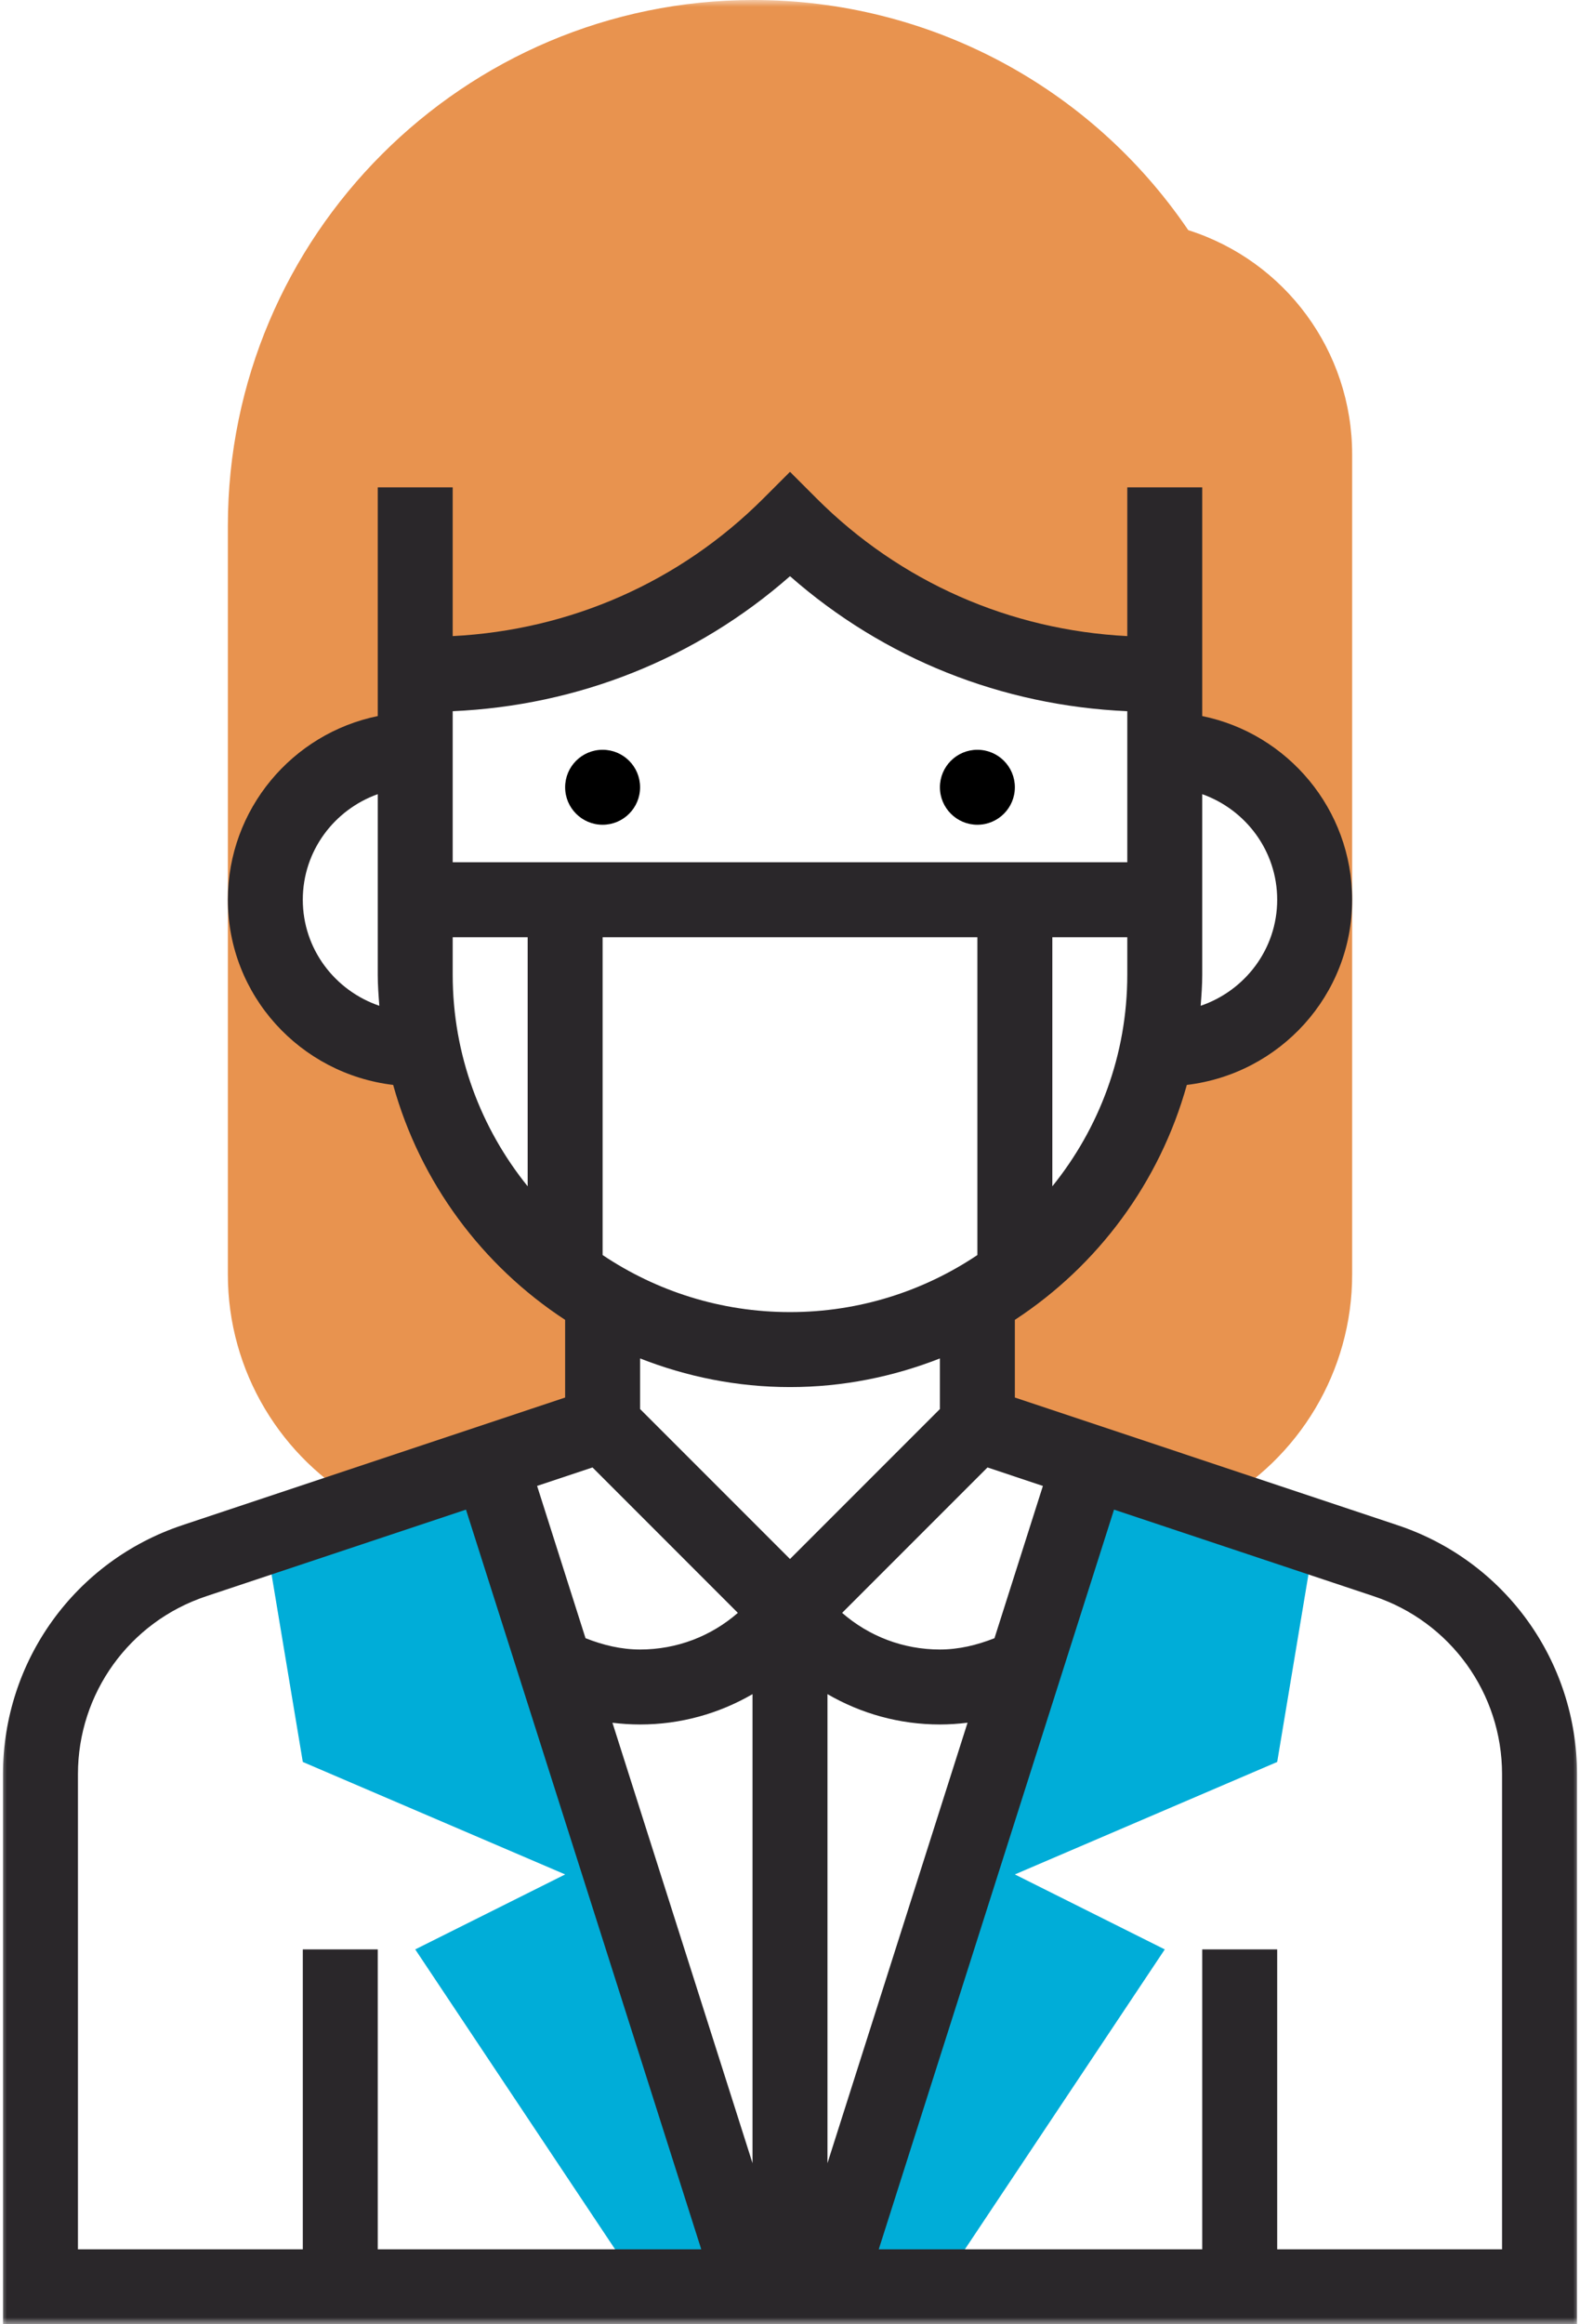 <svg width="119" height="175" viewBox="0 0 119 175" fill="none" xmlns="http://www.w3.org/2000/svg">
<g clip-path="url(#clip0_86_6)">
<mask id="mask0_86_6" style="mask-type:luminance" maskUnits="userSpaceOnUse" x="0" y="0" width="119" height="175">
<path d="M119 0H0V175H119V0Z" fill="white"/>
</mask>
<g mask="url(#mask0_86_6)">
<path d="M99.017 115.726L82.081 110.081L62.323 172.177H70.791L87.727 146.774L76.436 141.129L96.194 132.661L99.017 115.726Z" fill="#00ADD8"/>
<path d="M19.984 115.726L36.919 110.081L56.677 172.177H48.209L31.274 146.774L42.565 141.129L22.806 132.661L19.984 115.726Z" fill="#00ADD8"/>
<path d="M27.382 113.259L45.388 107.258V97.834C38.514 93.856 33.473 87.066 31.842 79.032H31.275C25.04 79.032 19.984 73.977 19.984 67.742C19.984 61.507 25.04 56.452 31.275 56.452V50.806H32.242C42.465 50.806 52.272 46.745 59.5 39.516C66.729 46.745 76.535 50.806 86.759 50.806H87.726V56.452C93.961 56.452 99.016 61.507 99.016 67.742C99.016 73.977 93.961 79.032 87.726 79.032H87.158C85.528 87.066 80.487 93.856 73.613 97.834V107.258L91.618 113.259C97.837 109.827 101.839 103.239 101.839 95.968V34.218C101.839 26.448 96.818 19.656 89.496 17.328C82.115 6.469 69.905 0 56.754 0C34.924 0 17.162 17.762 17.162 39.592V95.968C17.162 103.236 21.164 109.827 27.382 113.259Z" fill="#E8934F"/>
<path d="M105.265 114.837L76.435 105.222V99.375C82.673 95.297 87.341 89.035 89.388 81.685C96.379 80.853 101.839 74.954 101.839 67.742C101.839 60.928 96.98 55.226 90.548 53.914V36.694H84.903V47.893C76.06 47.442 67.801 43.826 61.495 37.52L59.5 35.525L57.504 37.52C51.199 43.826 42.939 47.442 34.096 47.893V36.694H28.451V53.914C22.019 55.226 17.161 60.925 17.161 67.742C17.161 74.954 22.62 80.853 29.612 81.685C31.654 89.038 36.327 95.297 42.564 99.375V105.222L13.735 114.834C5.656 117.527 0.226 125.06 0.226 133.576V175H118.774V133.576C118.774 125.06 113.344 117.527 105.265 114.837ZM78.547 111.879L74.9 123.344C73.588 123.86 72.223 124.194 70.79 124.194C68.027 124.194 65.452 123.2 63.426 121.436L74.375 110.487L78.547 111.879ZM62.322 127.555C64.854 129.023 67.744 129.839 70.79 129.839C71.487 129.839 72.185 129.791 72.873 129.704L62.322 162.869V127.555ZM56.677 162.869L46.127 129.709C46.812 129.793 47.507 129.839 48.209 129.839C51.255 129.839 54.145 129.023 56.677 127.555V162.869ZM45.387 94.494V70.564H73.613V94.494C69.573 97.204 64.719 98.79 59.5 98.79C54.281 98.79 49.426 97.204 45.387 94.494ZM84.903 73.387C84.903 79.419 82.781 84.957 79.258 89.318V70.564H84.903V73.387ZM96.193 67.742C96.193 71.459 93.769 74.591 90.43 75.727C90.489 74.951 90.548 74.177 90.548 73.387V59.794C93.825 60.962 96.193 64.067 96.193 67.742ZM59.5 43.383C66.581 49.605 75.461 53.133 84.903 53.548V64.919H34.096V53.548C43.539 53.13 52.419 49.602 59.5 43.383ZM22.806 67.742C22.806 64.067 25.174 60.962 28.451 59.794V73.387C28.451 74.177 28.511 74.951 28.57 75.727C25.231 74.591 22.806 71.459 22.806 67.742ZM34.096 73.387V70.564H39.742V89.318C36.219 84.957 34.096 79.419 34.096 73.387ZM59.5 104.436C63.486 104.436 67.284 103.654 70.79 102.279V106.089L59.5 117.38L48.209 106.089V102.279C51.715 103.654 55.514 104.436 59.5 104.436ZM44.625 110.487L55.573 121.436C53.547 123.2 50.973 124.194 48.209 124.194C46.776 124.194 45.412 123.86 44.099 123.342L40.453 111.876L44.625 110.487ZM5.871 133.576C5.871 127.493 9.749 122.111 15.521 120.188L35.096 113.663L52.816 169.355H28.451V146.774H22.806V169.355H5.871V133.576ZM113.129 169.355H96.193V146.774H90.548V169.355H66.184L83.904 113.663L103.479 120.188C109.25 122.114 113.129 127.493 113.129 133.576V169.355Z" fill="#2A272A"/>
<path d="M48.209 59.274C48.209 60.833 46.945 62.097 45.387 62.097C43.828 62.097 42.564 60.833 42.564 59.274C42.564 57.715 43.828 56.452 45.387 56.452C46.945 56.452 48.209 57.715 48.209 59.274Z" fill="black"/>
<path d="M76.436 59.274C76.436 60.833 75.172 62.097 73.613 62.097C72.055 62.097 70.791 60.833 70.791 59.274C70.791 57.715 72.055 56.452 73.613 56.452C75.172 56.452 76.436 57.715 76.436 59.274Z" fill="black"/>
</g>
</g>
<defs>
<clipPath id="clip0_86_6">
<rect width="119" height="175" fill="white"/>
</clipPath>
</defs>
</svg>
